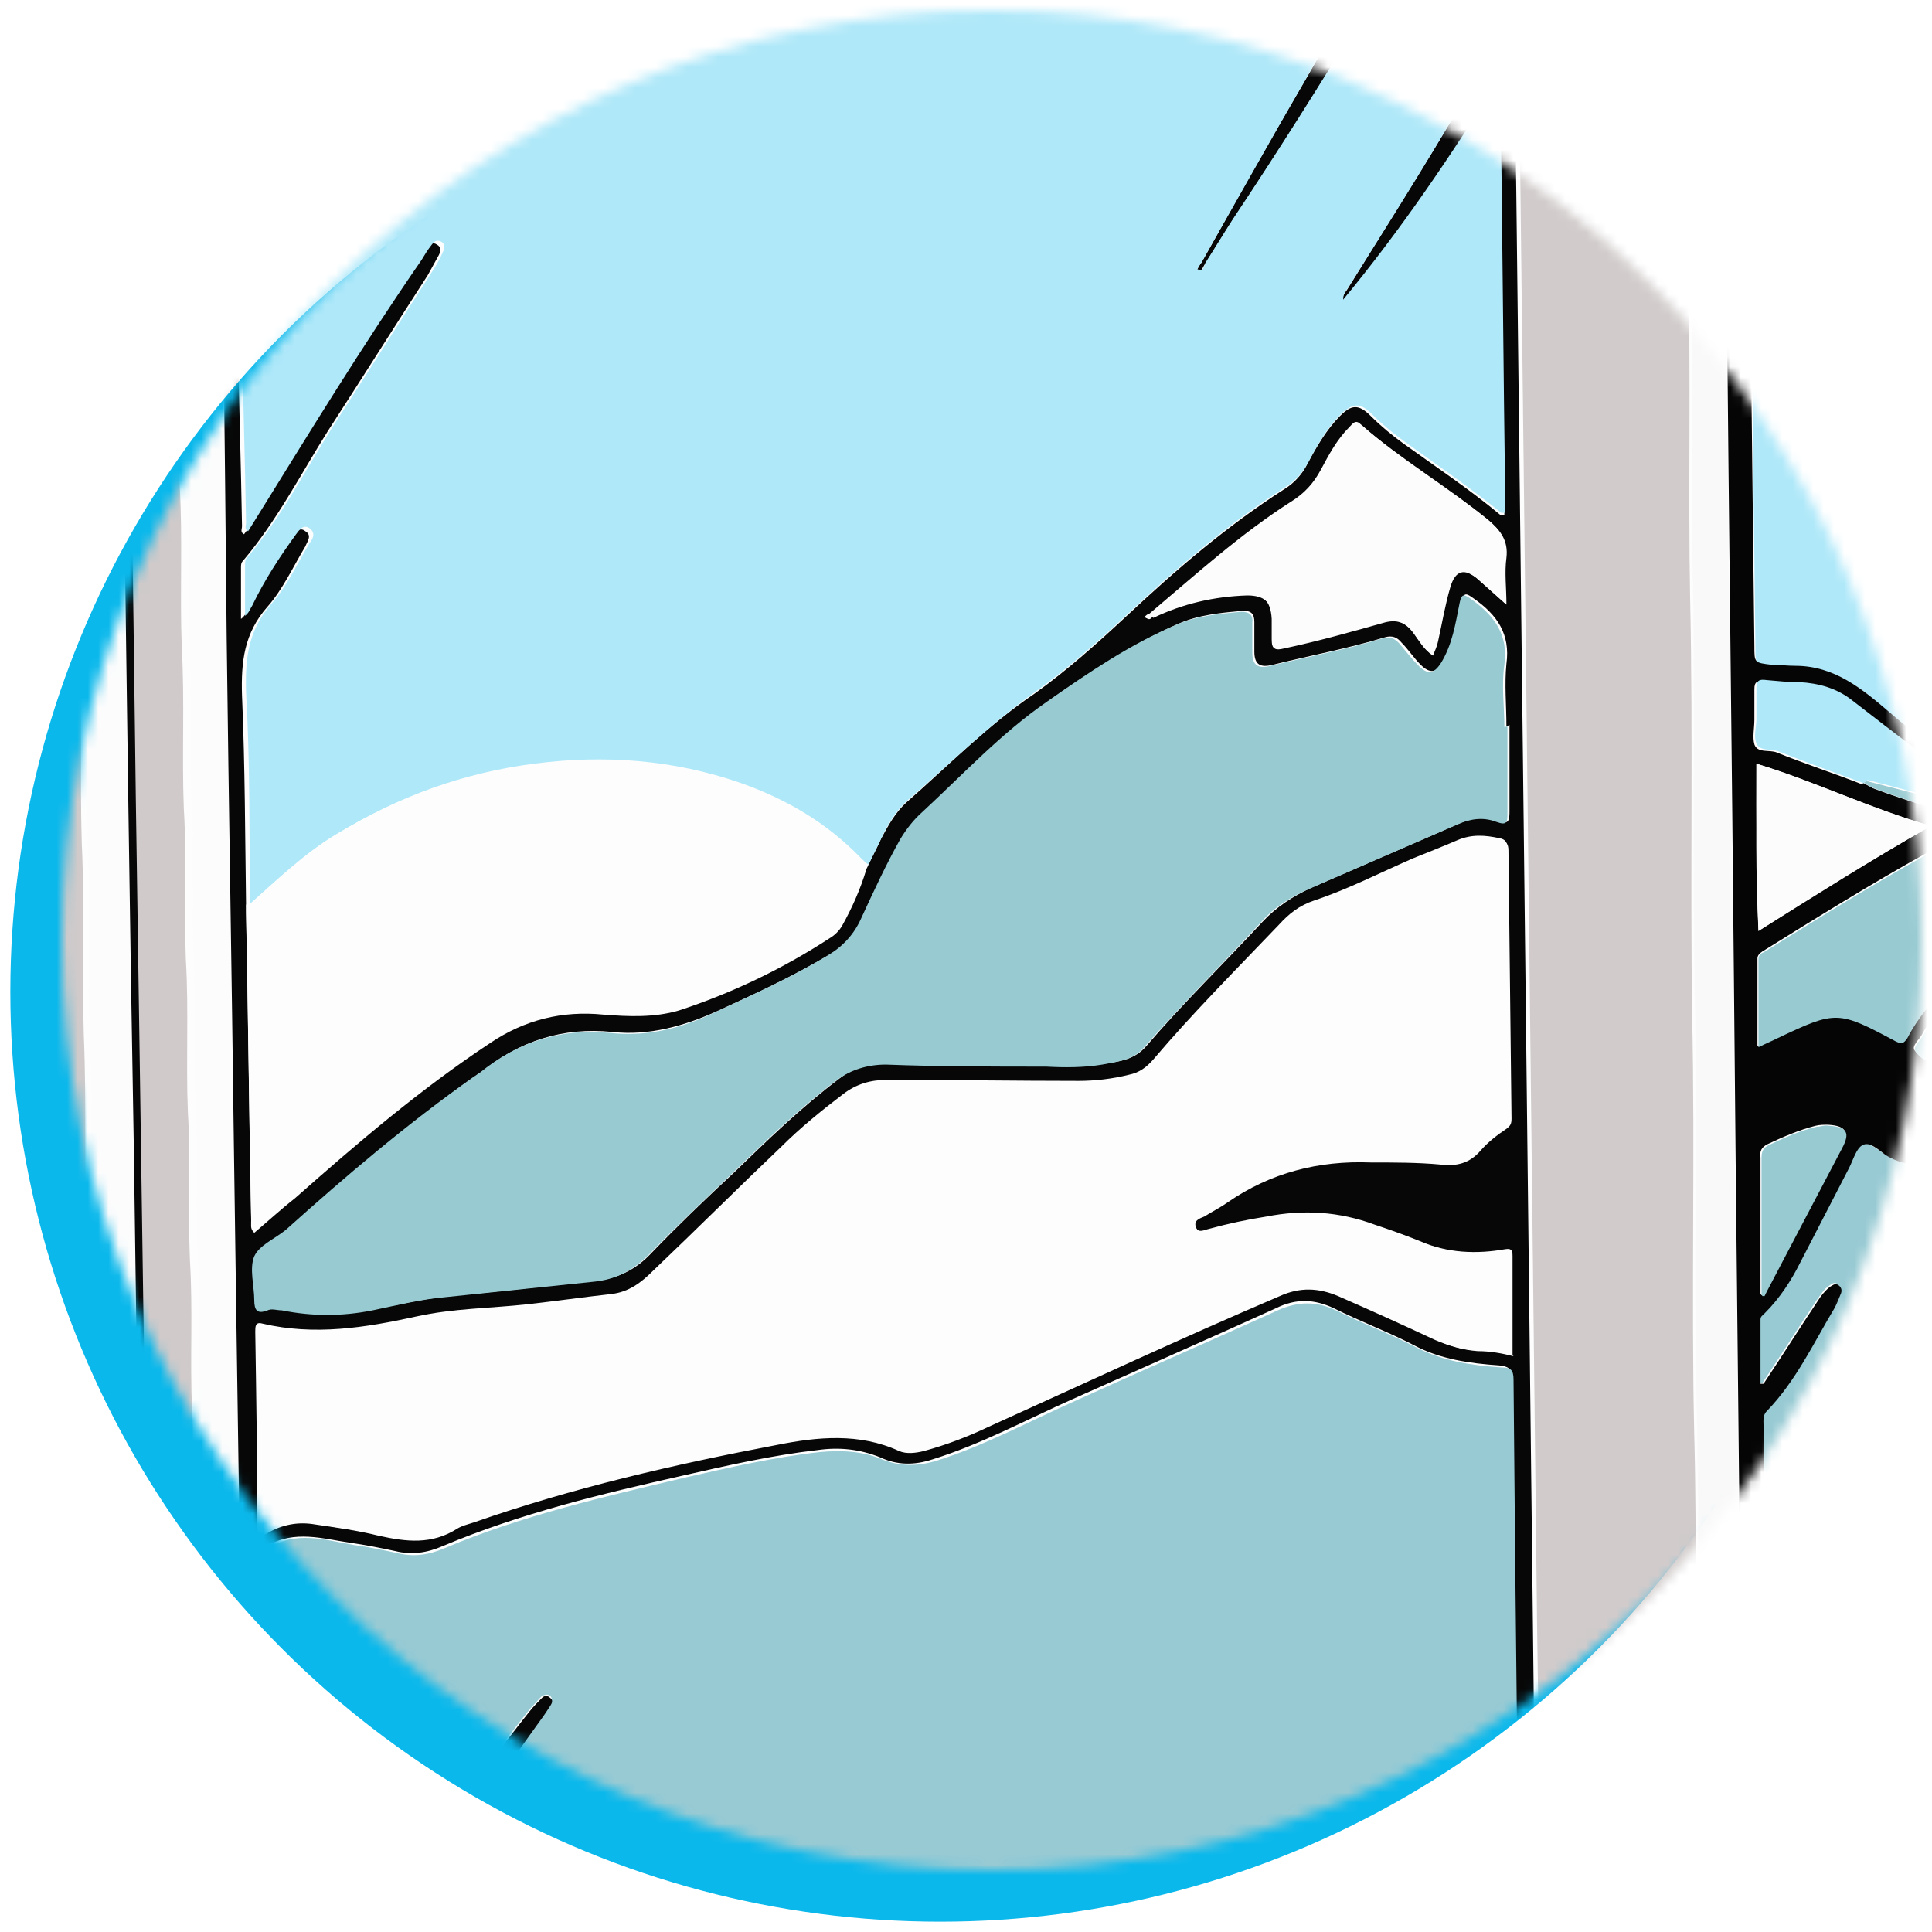 <svg width="187" height="187" viewBox="0 0 187 187" fill="none" xmlns="http://www.w3.org/2000/svg">
<mask id="mask0_2558_4550" style="mask-type:alpha" maskUnits="userSpaceOnUse" x="0" y="0" width="187" height="187">
<rect width="187" height="187" fill="#D9D9D9"/>
</mask>
<g mask="url(#mask0_2558_4550)">
<g filter="url(#filter0_d_2558_4550)">
<circle cx="96" cy="91" r="90" fill="#0BB8EB"/>
</g>
<mask id="mask1_2558_4550" style="mask-type:alpha" maskUnits="userSpaceOnUse" x="6" y="1" width="180" height="180">
<circle cx="96" cy="91" r="90" fill="white"/>
</mask>
<g mask="url(#mask1_2558_4550)">
<path d="M202.998 480.706L3.57 434.016V-129.817H200.825" fill="#FDFDFD"/>
<path d="M3.472 411.412C3.472 409.142 3.472 406.871 3.373 404.7C2.978 368.276 2.681 331.851 2.286 295.427C1.891 255.943 1.496 216.459 1.101 176.975C0.706 136.899 0.311 96.921 -0.084 56.845C-0.479 17.36 -0.874 -22.222 -1.27 -61.706C-1.467 -83.818 -1.665 -105.929 -1.961 -127.941C-1.961 -128.533 -1.961 -129.027 -1.961 -129.619H-0.776C-0.381 -128.829 -0.381 -128.04 -0.381 -127.25C-0.183 -107.212 0.015 -87.174 0.311 -67.135C0.706 -33.081 1.101 1.073 1.496 35.128C1.793 56.943 1.99 78.758 2.188 100.573C2.583 137.688 2.978 174.803 3.373 211.918C3.669 241.137 3.966 270.355 4.361 299.672C4.657 327.706 4.953 355.739 5.25 383.872C5.25 388.61 5.25 393.447 5.546 398.185C5.744 401.936 5.842 405.785 5.546 409.536C5.546 410.03 5.842 410.03 6.139 410.129C7.917 410.524 9.695 410.918 11.473 411.313C13.053 411.708 14.633 412.103 16.312 412.498C16.312 411.906 16.312 411.511 16.312 411.116C16.214 402.331 16.016 393.644 15.917 384.859C15.621 360.971 15.325 337.083 14.93 313.294C14.534 290.294 14.238 267.196 13.942 244.197C13.646 219.815 13.349 195.335 12.954 170.954C12.559 151.212 12.361 131.47 12.065 111.826C11.769 89.518 11.473 67.209 11.077 44.999C10.781 23.382 10.485 1.764 10.188 -19.853C9.695 -53.415 9.299 -86.976 8.806 -120.538C8.806 -122.808 8.509 -125.177 9.299 -127.448C9.695 -127.645 9.892 -127.546 9.991 -127.151C10.287 -126.164 10.682 -125.276 10.682 -124.19C10.979 -105.929 11.275 -87.766 11.571 -69.505C11.966 -43.248 12.361 -16.991 12.757 9.168C13.053 32.068 13.349 54.969 13.744 77.969C14.238 109.753 14.633 141.439 15.226 173.224C15.522 190.893 15.72 208.562 16.016 226.231C16.016 226.429 15.819 226.824 16.214 226.922C17.004 226.231 17.992 225.738 18.683 224.849C20.165 224.159 21.35 222.875 22.733 221.987C23.326 221.592 23.424 221.197 23.424 220.506C23.128 204.91 22.93 189.314 22.634 173.619C22.338 152.594 21.943 131.568 21.646 110.543C21.449 94.355 21.152 78.166 20.955 61.879C20.659 41.643 20.461 21.408 20.066 1.172C19.868 -7.515 19.868 -16.102 19.77 -24.789C19.276 -58.548 18.881 -92.208 18.387 -125.967C18.387 -126.559 18.387 -127.151 18.387 -127.744C18.881 -128.04 18.584 -128.731 19.276 -129.027C19.572 -128.237 19.967 -127.546 19.967 -126.559C19.967 -123.993 19.967 -121.426 20.165 -118.86C20.362 -108.89 20.56 -98.92 20.757 -88.951C20.757 -87.075 20.757 -85.2 20.955 -83.225C20.955 -81.35 20.955 -79.376 20.955 -77.5C20.955 -77.303 20.659 -77.007 21.152 -77.007C21.547 -77.105 21.943 -77.303 22.338 -77.401C25.499 -78.586 28.758 -79.474 32.117 -79.869C35.969 -80.264 39.92 -80.264 43.772 -79.178C43.574 -79.672 43.476 -80.067 43.278 -80.461C39.327 -90.431 35.574 -100.5 32.314 -110.765C30.339 -116.984 28.363 -123.104 26.684 -129.422C27.276 -129.422 27.77 -129.422 28.363 -129.422C28.363 -129.224 28.561 -129.027 28.561 -128.731C33.401 -111.95 39.13 -95.465 45.55 -79.178C45.748 -78.783 45.846 -78.388 46.34 -78.29C48.414 -77.599 50.291 -76.513 52.267 -75.625C55.724 -74.045 59.28 -73.058 63.231 -73.256C66.293 -73.453 69.157 -74.44 71.923 -75.427C73.01 -75.822 73.108 -76.217 72.614 -77.204C65.404 -94.676 57.897 -111.95 50.39 -129.323H52.267C52.958 -127.25 54.045 -125.276 54.934 -123.302C61.552 -108.396 67.972 -93.392 74.195 -78.388C74.886 -76.809 74.886 -76.809 76.467 -77.401C83.085 -79.869 89.9 -80.56 96.913 -79.178C100.173 -78.487 103.037 -77.007 105.902 -75.526C107.087 -74.835 108.371 -74.243 109.951 -73.947C109.754 -74.44 109.655 -74.835 109.458 -75.131C103.729 -89.345 98.098 -103.658 93.357 -118.267C92.172 -121.92 90.789 -125.572 89.9 -129.323H91.777C91.678 -128.829 91.876 -128.435 92.073 -128.04C95.925 -116.787 99.876 -105.534 104.222 -94.478C106.791 -87.865 109.458 -81.251 111.927 -74.539C112.322 -73.552 112.618 -73.354 113.606 -73.552C116.372 -73.947 118.94 -74.835 121.508 -75.625C124.768 -76.612 128.027 -77.303 131.484 -76.71C133.262 -76.414 135.04 -75.822 136.917 -75.329C136.818 -75.625 136.72 -75.822 136.621 -76.019C133.954 -82.041 131.583 -88.062 129.114 -94.083C124.471 -105.435 120.224 -116.984 114.1 -127.645C113.804 -128.138 113.804 -128.731 113.804 -129.224H114.495C115.088 -128.731 115.582 -128.138 115.977 -127.448C118.347 -123.499 120.422 -119.353 122.298 -115.207C127.929 -102.573 132.769 -89.641 137.905 -76.809C138.498 -75.329 139.09 -74.243 140.868 -74.44C141.362 -74.44 141.856 -74.243 142.35 -74.045C143.733 -73.65 143.733 -73.65 143.634 -75.032C143.436 -91.221 143.337 -107.409 143.239 -123.499C143.239 -124.19 143.239 -124.881 143.337 -125.572C143.535 -126.164 143.535 -126.757 144.128 -127.448C144.622 -126.263 144.918 -125.177 144.918 -123.993C145.115 -106.62 145.412 -89.247 145.609 -71.775C145.708 -63.286 145.906 -54.698 146.004 -46.209C146.498 -4.06 146.992 38.188 147.486 80.338C147.782 106.101 148.079 131.766 148.375 157.529C148.671 184.082 148.968 210.734 149.363 237.287C149.659 263.741 150.054 290.196 150.351 316.749C150.647 338.268 150.844 359.787 151.141 381.404C151.437 401.344 151.733 421.283 152.03 441.321C152.03 441.913 152.128 442.604 151.832 443.197C151.536 443.789 151.733 443.888 152.326 443.986C153.906 444.282 155.487 444.776 157.067 445.072C160.426 445.763 163.685 446.75 167.044 447.244C167.142 447.244 167.34 447.244 167.439 447.343C167.537 447.343 167.636 447.441 167.735 447.441C176.526 449.514 185.416 451.587 194.207 453.561C196.281 454.055 198.256 454.746 200.331 454.746V457.115C199.343 457.115 198.454 456.819 197.466 456.523C182.057 452.969 166.747 449.415 151.338 445.961C128.027 440.63 104.716 435.3 81.405 429.969C62.934 425.725 44.562 421.579 26.091 417.335C18.387 415.558 10.682 413.781 2.978 412.004L3.472 411.412ZM111.532 59.707C114.396 58.325 117.458 57.634 120.619 57.536C122.298 57.536 122.99 58.128 123.089 59.905C123.089 60.596 123.089 61.287 123.089 61.879C123.089 62.866 123.385 62.866 124.175 62.669C127.435 62.076 130.595 61.089 133.756 60.201C135.04 59.806 136.028 60.201 136.818 61.287C137.312 61.977 137.806 62.767 138.596 63.359C138.794 62.866 138.893 62.372 139.09 61.977C139.485 60.3 139.781 58.523 140.275 56.746C140.67 55.068 141.56 54.87 142.942 55.956C143.831 56.746 144.72 57.536 145.708 58.424C145.708 56.845 145.609 55.364 145.708 53.883C145.906 52.205 145.115 51.218 143.93 50.231C139.979 47.072 135.534 44.506 131.682 41.051C131.188 40.557 130.892 41.051 130.595 41.347C129.41 42.532 128.62 44.012 127.83 45.493C127.138 46.776 126.249 47.763 124.965 48.553C120.026 51.712 115.68 55.66 111.236 59.411C111.038 59.411 110.939 59.608 110.742 59.707C111.038 59.905 111.235 59.905 111.433 59.707H111.532ZM147.684 240.841C147.782 238.866 147.782 238.866 145.906 238.57C144.029 238.274 142.053 238.077 140.177 237.781C131.978 236.695 123.681 235.708 115.483 234.622C106.593 233.437 97.703 232.352 88.912 231.167C88.418 231.167 88.023 231.167 87.628 231.562C87.233 231.957 86.641 232.549 86.739 231.266C86.739 230.673 86.344 230.871 86.048 230.871C83.48 230.476 80.912 230.18 78.343 229.884C71.824 229.094 65.305 228.206 58.786 227.416C52.958 226.626 47.032 225.935 41.204 225.146C36.265 224.455 31.326 223.764 26.486 223.171C25.696 223.073 24.708 222.875 24.017 223.468C22.733 224.455 21.547 225.442 20.362 226.429C18.979 227.317 17.893 228.502 16.312 229.291C17.794 229.39 19.078 229.489 20.264 229.686C26.091 230.377 32.018 231.167 37.846 231.957C44.068 232.746 50.291 233.635 56.514 234.424C63.428 235.313 70.244 236.3 77.158 237.188C84.072 238.077 90.888 239.064 97.802 239.952C104.618 240.841 111.433 241.729 118.347 242.617C124.669 243.407 130.892 244.295 137.213 245.085C140.374 245.48 143.634 245.875 146.795 246.368C147.684 246.467 148.079 246.368 147.98 245.283C147.881 243.802 147.98 242.321 147.98 240.939L147.684 240.841ZM130.694 434.017C130.694 434.411 130.694 434.905 130.694 435.3C130.694 436.09 130.991 436.978 130.299 437.57C129.904 437.965 130.102 438.162 130.497 438.261C131.484 438.459 132.571 438.755 133.559 438.952C134.053 439.051 134.25 438.952 134.25 438.36C134.25 437.175 134.25 435.892 134.25 434.708C134.25 434.115 134.25 433.622 134.25 433.03C134.349 412.794 134.546 392.46 134.546 372.224C134.744 339.255 134.645 306.285 135.04 273.316C135.04 272.033 135.04 270.75 135.04 269.17C133.361 271.836 131.089 273.81 131.781 277.166C131.978 277.956 131.781 278.745 131.781 279.535C131.386 322.573 130.991 365.709 130.694 408.747C130.694 417.137 130.694 425.528 130.694 433.918V434.017ZM28.067 414.867C28.956 415.262 29.944 415.36 30.931 415.656C33.302 416.15 33.302 416.15 33.302 413.781C33.302 389.794 33.302 365.907 33.302 341.92C33.302 313.787 33.401 285.556 33.499 257.424C33.499 256.141 32.907 254.956 33.796 253.574C34.29 252.785 34.685 252.488 35.574 252.587C38.537 253.081 41.599 253.476 44.562 253.87C50.884 254.759 57.205 255.548 63.527 256.338C70.441 257.226 77.356 258.115 84.27 259.003C90.591 259.793 96.913 260.681 103.235 261.471C110.149 262.359 117.063 263.248 123.977 264.235C127.83 264.728 131.682 265.321 135.534 265.913C136.028 265.913 136.522 266.012 136.621 266.604C136.72 267.098 136.226 267.295 135.732 267.492C136.818 267.887 136.917 268.677 136.917 269.467C136.917 277.462 136.917 285.458 136.917 293.453C136.72 336.688 136.423 379.923 136.226 423.158C136.226 428.39 135.929 433.523 136.226 438.755C136.226 439.347 136.423 439.544 137.016 439.643C138.102 439.841 139.288 440.137 140.374 440.433C143.14 441.124 146.004 441.716 148.77 442.407C149.066 442.407 149.659 442.901 149.659 442.012C149.659 440.729 149.659 439.446 149.659 438.261C149.659 437.471 149.659 436.583 149.659 435.793C149.264 424.738 149.462 413.584 149.264 402.528C148.968 381.898 148.968 361.267 148.573 340.637C148.375 332.937 148.375 325.337 148.375 317.637C148.177 294.934 147.881 272.23 147.684 249.428C147.684 248.54 147.486 248.145 146.498 248.046C142.745 247.652 138.991 247.059 135.238 246.566C127.731 245.579 120.125 244.592 112.618 243.604C105.704 242.716 98.79 241.828 91.876 240.939C85.455 240.15 79.134 239.261 72.713 238.472C66.392 237.682 60.169 236.793 53.847 236.004C47.525 235.214 41.204 234.326 34.882 233.536C28.956 232.746 23.029 232.154 17.103 230.97C16.312 230.772 16.115 230.97 16.115 231.858C16.312 238.866 16.411 245.875 16.51 252.883C16.708 268.381 17.004 283.977 17.201 299.474C17.498 321.882 17.893 344.289 18.189 366.696C18.387 380.022 18.584 393.447 18.683 406.773C18.683 408.549 18.782 410.326 18.881 412.103C18.881 412.498 18.881 412.893 19.375 412.991C22.239 413.584 25.005 414.373 27.869 414.867H28.067ZM61.947 225.442C61.947 225.935 62.441 225.837 62.836 225.935C68.861 226.725 74.886 227.515 80.813 228.206C81.109 228.206 81.603 228.403 81.603 227.811C83.282 224.455 85.554 221.493 87.727 218.433C92.666 211.425 97.209 204.022 102.543 197.211C102.84 196.816 103.235 196.322 103.63 196.026C103.827 195.927 104.025 195.829 104.222 196.026C104.42 196.125 104.42 196.322 104.321 196.52C104.222 197.112 103.827 197.507 103.531 198C96.814 207.97 89.999 217.94 83.282 227.91C83.085 228.107 82.393 228.403 83.282 228.601C84.467 228.798 85.751 228.897 86.937 229.094C87.332 229.094 87.727 229.193 87.826 228.699C89.011 227.021 90.196 225.244 91.382 223.566C91.678 223.171 92.073 222.777 92.369 222.382C92.567 222.184 92.863 222.184 93.16 222.283C93.456 222.48 93.456 222.777 93.357 222.974C93.16 223.369 92.962 223.862 92.764 224.257C91.876 225.738 90.888 227.317 89.999 228.798C89.11 229.785 90.196 229.489 90.493 229.489C93.95 229.982 97.407 230.377 100.765 230.772C107.284 231.562 113.902 232.45 120.422 233.24C126.941 234.03 133.559 234.918 140.078 235.708C142.251 236.004 144.424 236.201 146.696 236.497C147.19 236.497 147.684 236.596 147.486 235.806C147.486 235.313 147.486 234.819 147.486 234.227C147.387 224.553 147.288 214.88 147.091 205.206C146.795 181.22 146.597 157.332 146.301 133.345C146.301 132.457 146.004 132.259 145.115 132.161C142.251 131.963 139.386 131.568 136.818 130.186C134.349 128.903 131.682 127.916 129.114 126.633C127.237 125.744 125.459 125.646 123.484 126.633C116.964 129.594 110.445 132.457 103.827 135.418C99.382 137.392 95.036 139.761 90.295 141.242C88.517 141.834 86.838 141.834 85.159 141.044C83.183 140.255 81.208 140.057 79.134 140.354C74.787 140.847 70.441 141.834 66.095 142.821C58.193 144.598 50.39 146.474 42.883 149.632C41.303 150.323 39.821 150.521 38.241 150.126C36.858 149.83 35.376 149.534 33.993 149.336C31.227 148.941 28.561 148.053 25.795 149.632C25.005 150.126 24.906 150.521 24.906 151.212C25.005 158.516 25.104 165.821 25.202 173.125C25.4 185.069 25.597 196.915 25.696 208.858C25.696 210.142 25.696 211.524 25.696 212.807C25.795 212.807 25.894 212.807 26.091 212.807C26.783 211.82 27.375 210.734 28.067 209.747C31.721 203.923 35.771 198.395 40.216 193.164C40.512 192.769 40.907 192.078 41.5 192.473C42.093 192.966 41.5 193.46 41.303 193.854C40.512 194.94 39.821 196.125 38.932 197.112C34.388 202.936 30.734 209.451 26.19 215.373C25.795 215.867 25.894 216.36 25.992 216.854C26.091 217.348 26.684 217.051 26.98 217.15C31.227 217.446 35.574 217.348 39.821 217.841C45.451 218.433 50.983 219.322 56.415 221.099C58.687 221.888 60.564 222.974 61.749 225.146L61.947 225.442ZM83.974 83.891C84.369 83.003 84.862 82.114 85.258 81.226C85.949 79.943 86.641 78.66 87.727 77.672C91.777 74.119 95.629 70.171 100.173 67.111C103.333 64.84 106.198 62.274 109.062 59.608C113.804 55.166 118.742 50.922 124.274 47.368C125.262 46.776 126.052 45.888 126.546 44.901C127.435 43.223 128.422 41.544 129.706 40.261C130.793 39.175 131.484 39.077 132.67 40.261C133.657 41.248 134.744 42.137 135.83 42.926C138.991 45.197 142.251 47.368 145.214 49.836C145.214 49.836 145.412 49.836 145.609 49.836C145.412 35.721 145.313 21.704 145.115 7.588C140.572 15.09 135.633 22.296 129.904 29.206C129.904 28.613 130.2 28.317 130.398 28.021C134.843 20.815 139.485 13.61 143.634 6.206C143.831 5.811 144.029 5.417 144.424 5.417C145.313 5.417 145.115 4.824 145.115 4.331C145.115 -3.369 144.918 -10.969 144.819 -18.669C144.819 -18.965 144.819 -19.36 144.819 -19.656C144.325 -19.36 144.128 -18.965 143.831 -18.57C135.929 -5.047 127.929 8.378 119.236 21.408C118.347 22.79 117.458 24.27 116.569 25.652C116.372 25.948 116.273 26.442 115.779 26.244C115.977 25.948 116.076 25.652 116.273 25.455C119.533 19.631 122.792 13.807 126.151 8.082C131.781 -1.691 137.312 -11.364 142.942 -21.137C143.239 -21.63 143.436 -22.321 144.029 -22.42C144.72 -22.617 144.72 -23.012 144.72 -23.604C144.523 -36.634 144.424 -49.763 144.325 -62.792C144.325 -65.852 144.226 -68.912 144.226 -72.071C144.226 -72.861 143.93 -72.959 143.239 -72.959C142.35 -72.861 141.559 -72.565 140.67 -72.663C138.991 -72.861 137.411 -73.256 135.83 -73.749C132.472 -74.835 129.015 -75.526 125.558 -74.539C123.286 -73.947 121.113 -73.354 118.94 -72.565C114.001 -70.788 109.359 -71.183 104.914 -73.848C104.321 -74.144 103.729 -74.44 103.136 -74.736C97.209 -77.994 90.888 -78.191 84.467 -77.204C80.22 -76.612 76.368 -74.835 72.516 -73.157C67.577 -71.084 62.539 -70.393 57.304 -71.676C54.44 -72.367 51.872 -73.65 49.205 -74.835C46.241 -76.217 43.278 -77.401 39.92 -77.796C33.697 -78.388 27.77 -77.401 22.041 -75.032C21.35 -74.736 21.152 -74.44 21.152 -73.749C21.251 -68.814 21.35 -63.878 21.35 -58.943C21.35 -54.994 21.548 -51.145 21.548 -47.196C21.548 -46.801 21.548 -46.406 21.548 -46.011C21.745 -32.291 22.041 -18.669 22.239 -4.948C22.239 -3.961 22.239 -3.073 22.437 -2.085C22.437 -1.789 22.437 -1.493 22.437 -1.296C22.634 10.056 22.832 21.506 23.029 32.858C23.128 38.879 23.326 44.901 23.424 50.922C23.424 51.218 23.227 51.514 23.622 51.712C23.819 51.416 24.017 51.218 24.116 50.922C29.45 42.334 34.685 33.746 40.414 25.455C40.71 24.961 41.105 24.468 41.401 23.974C41.599 23.678 41.895 23.382 42.29 23.678C42.685 23.875 42.685 24.27 42.488 24.665C42.093 25.356 41.797 25.948 41.401 26.639C38.142 31.674 34.981 36.708 31.721 41.742C29.055 45.986 26.783 50.428 23.523 54.278C23.326 54.476 23.326 54.673 23.326 54.969C23.326 56.647 23.326 58.227 23.326 59.905C23.721 59.608 23.819 59.312 24.017 58.917C25.202 56.45 26.684 54.179 28.264 52.008C28.561 51.613 28.956 50.922 29.548 51.416C30.24 51.81 29.746 52.403 29.548 52.896C28.363 54.87 27.375 57.042 25.894 58.72C23.622 61.287 23.326 64.05 23.424 67.308C23.721 74.119 23.721 81.029 23.819 87.84C23.819 88.037 23.819 88.234 23.819 88.432C24.017 98.402 24.116 108.371 24.313 118.341C24.313 118.637 24.215 118.933 24.61 119.328C25.894 118.242 27.178 117.058 28.561 115.972C34.586 110.642 40.71 105.41 47.427 100.968C50.785 98.698 54.44 97.809 58.391 98.204C60.86 98.402 63.329 98.5 65.7 97.809C70.836 96.131 75.775 93.762 80.319 90.801C80.813 90.505 81.208 90.11 81.504 89.616C82.492 87.84 83.282 86.063 83.875 84.089L83.974 83.891ZM40.611 413.88C40.611 414.867 40.611 415.854 40.611 416.841C40.611 417.532 40.809 417.828 41.5 418.026C49.402 419.802 57.304 421.579 65.206 423.356C83.776 427.6 102.346 431.845 120.915 435.991C123.582 436.583 126.151 437.175 128.916 437.768C128.324 436.188 128.916 434.708 128.521 433.227C128.521 431.45 128.719 429.673 128.719 427.897C128.916 403.022 129.213 378.147 129.41 353.37C129.608 327.804 129.805 302.337 130.003 276.771C130.003 274.797 130.003 274.698 128.027 274.501C122.99 273.81 117.853 273.119 112.816 272.428C105.605 271.441 98.395 270.454 91.184 269.467C84.665 268.578 78.146 267.69 71.627 266.801C64.317 265.814 57.107 264.827 49.797 263.84C46.538 263.347 43.278 262.952 39.92 262.458C39.426 262.458 39.13 262.261 39.228 263.05C39.327 266.407 39.426 269.664 39.426 273.02C39.821 317.835 40.117 362.649 40.512 407.464C40.512 409.536 40.611 411.708 40.71 413.781L40.611 413.88ZM146.4 131.173C146.4 127.916 146.4 124.757 146.4 121.599C146.4 121.204 146.4 120.809 145.807 121.006C142.942 121.5 140.177 121.302 137.51 120.217C136.127 119.624 134.645 119.131 133.164 118.637C129.706 117.354 126.249 117.157 122.693 117.848C120.817 118.144 119.039 118.539 117.162 119.032C116.668 119.131 116.076 119.526 115.779 118.835C115.483 118.144 116.075 117.946 116.569 117.749C117.36 117.255 118.15 116.86 118.841 116.367C122.99 113.504 127.632 112.32 132.67 112.517C134.942 112.517 137.213 112.517 139.386 112.715C140.967 112.912 142.251 112.616 143.337 111.333C144.029 110.543 144.918 109.852 145.807 109.26C146.202 108.964 146.301 108.766 146.301 108.273C146.202 99.586 146.103 90.998 146.004 82.312C146.004 81.72 145.807 81.424 145.214 81.226C143.831 80.93 142.547 80.831 141.164 81.424C139.683 82.114 138.201 82.608 136.818 83.2C133.657 84.582 130.595 86.063 127.336 87.247C125.854 87.741 124.866 88.531 123.879 89.616C119.829 93.861 115.582 98.106 111.729 102.646C111.137 103.436 110.347 103.831 109.359 104.127C107.778 104.522 106.198 104.719 104.519 104.719C98.296 104.719 92.073 104.719 85.949 104.62C84.369 104.62 82.986 105.015 81.702 106.002C79.627 107.68 77.652 109.358 75.676 111.135C71.528 115.084 67.379 119.032 63.33 123.079C62.144 124.165 60.959 125.152 59.28 125.35C56.613 125.646 53.847 125.942 51.18 126.337C47.624 126.83 43.871 126.731 40.414 127.521C35.475 128.607 30.536 129.298 25.499 128.212C24.708 128.015 24.807 128.508 24.807 129.002C24.807 135.319 25.005 141.637 25.005 147.954C25.005 148.645 25.202 148.744 25.795 148.448C27.276 147.559 28.857 147.263 30.536 147.559C32.61 147.855 34.685 148.152 36.66 148.645C39.327 149.237 41.797 149.534 44.266 147.954C44.76 147.658 45.254 147.559 45.846 147.362C55.427 144.006 65.305 141.735 75.183 139.86C79.134 139.07 83.183 138.675 87.036 140.452C87.727 140.748 88.616 140.65 89.406 140.452C91.579 139.86 93.653 139.07 95.728 138.083C105.111 133.839 114.396 129.495 123.879 125.448C125.854 124.56 127.632 124.659 129.509 125.448C132.67 126.83 135.732 128.212 138.893 129.693C140.275 130.285 141.658 130.68 143.041 130.779C144.226 130.779 145.313 130.976 146.498 131.272L146.4 131.173ZM145.906 70.269H145.807C145.807 68.295 145.609 66.222 145.807 64.248C146.202 61.385 144.918 59.51 142.646 57.93C141.955 57.437 141.658 57.239 141.461 58.325C141.066 60.3 140.67 62.274 139.683 64.05C139.09 65.136 138.399 65.235 137.51 64.347C136.818 63.656 136.324 62.866 135.633 62.175C135.238 61.681 134.744 61.484 134.053 61.681C130.497 62.767 126.743 63.458 123.187 64.347C122.002 64.643 121.409 64.347 121.409 63.063C121.409 62.076 121.409 61.188 121.409 60.201C121.409 59.411 121.113 59.115 120.323 59.115C118.15 59.312 115.977 59.51 114.001 60.398C109.556 62.372 105.507 65.038 101.556 67.801C97.209 70.96 93.456 74.909 89.505 78.462C88.616 79.252 87.924 80.14 87.332 81.127C85.85 83.595 84.764 86.162 83.579 88.728C82.887 90.307 81.8 91.492 80.319 92.38C76.862 94.453 73.207 96.131 69.552 97.809C66.293 99.29 62.836 100.277 59.28 99.882C54.44 99.389 50.291 100.771 46.636 103.732C46.439 103.831 46.241 104.028 46.044 104.127C39.623 108.668 33.697 113.702 27.869 118.933C26.881 119.822 25.301 120.414 24.807 121.5C24.313 122.684 24.807 124.264 24.807 125.744C24.807 126.731 25.005 127.126 26.091 126.731C26.486 126.534 26.98 126.731 27.474 126.731C30.437 127.225 33.302 127.225 36.265 126.731C38.636 126.238 40.907 125.744 43.377 125.448C48.118 125.053 52.859 124.461 57.6 123.968C59.774 123.77 61.551 122.882 63.033 121.302C65.601 118.637 68.268 116.071 71.034 113.504C74.293 110.346 77.553 107.187 81.208 104.423C82.591 103.337 84.171 102.844 85.949 102.942C91.085 103.041 96.32 103.041 101.457 103.14C103.235 103.14 105.111 103.14 106.889 102.942C108.371 102.745 109.853 102.547 110.939 101.264C114.495 97.118 118.446 93.269 122.2 89.222C123.582 87.741 125.163 86.754 126.842 85.964C131.583 83.891 136.423 81.818 141.164 79.745C142.448 79.153 143.733 78.956 145.017 79.449C146.004 79.844 146.103 79.449 146.103 78.561C146.103 75.797 146.103 72.934 146.103 70.171L145.906 70.269ZM35.277 254.561C35.277 254.66 35.277 254.759 35.179 254.857C36.166 256.437 37.154 257.917 38.142 259.596C38.537 260.385 39.13 260.583 39.92 260.681C44.562 261.274 49.106 261.965 53.748 262.557C65.502 264.136 77.356 265.716 89.11 267.394C102.049 269.17 115.088 270.947 128.027 272.823C129.509 273.02 130.398 272.823 131.188 271.441C131.978 269.96 133.164 268.677 134.25 267.295C101.16 263.05 68.268 258.806 35.376 254.463L35.277 254.561ZM35.08 258.312C35.08 262.557 35.08 266.9 35.08 271.145C35.178 319.118 35.08 366.992 35.376 414.966C35.376 415.262 35.376 415.558 35.376 415.755C35.08 416.446 35.376 416.644 35.969 416.742C36.265 416.742 36.561 416.841 36.858 416.94C37.78 417.137 38.241 416.742 38.241 415.755C38.241 415.163 38.241 414.472 38.241 413.88C38.142 397.198 38.043 380.516 37.944 363.834C37.747 330.963 37.45 298.191 37.253 265.321C37.253 264.334 36.858 263.149 37.648 262.261C37.747 262.162 37.747 261.965 37.648 261.866C36.265 261.076 36.068 259.398 35.08 258.312ZM60.07 225.442C59.28 224.356 58.489 223.862 57.6 223.468C55.428 222.48 53.057 221.888 50.686 221.395C44.068 219.914 37.253 219.322 30.536 219.026C29.746 219.026 28.857 218.927 28.067 218.828C26.091 218.729 25.992 218.828 26.19 220.802C26.19 221.197 26.289 221.395 26.783 221.493C28.166 221.592 29.647 221.789 31.03 221.987C37.154 222.777 43.278 223.468 49.501 224.257C52.958 224.652 56.415 225.146 60.169 225.639L60.07 225.442Z" fill="#070707"/>
<path d="M167.439 446.552C164.08 446.058 160.722 445.071 157.462 444.38C155.882 444.084 154.302 443.591 152.721 443.295C152.129 443.196 151.931 443.097 152.227 442.505C152.524 441.913 152.425 441.32 152.425 440.629C152.129 420.69 151.832 400.75 151.536 380.712C151.24 359.193 150.943 337.675 150.746 316.057C150.449 289.603 150.054 263.148 149.758 236.595C149.462 210.042 149.165 183.39 148.77 156.837C148.474 131.074 148.178 105.409 147.881 79.646C147.387 37.496 146.894 -4.751 146.4 -46.901C146.301 -55.39 146.202 -63.978 146.005 -72.467C145.807 -89.84 145.511 -107.213 145.313 -124.684C145.313 -125.869 145.017 -126.955 144.523 -128.139C143.93 -127.547 144.029 -126.856 143.733 -126.264C143.338 -127.448 143.733 -128.633 143.535 -129.817H162.5C162.302 -129.126 162.204 -128.534 162.302 -127.843C162.401 -120.44 162.302 -113.135 162.5 -105.732C162.796 -93.986 162.5 -82.239 162.796 -70.493C163.093 -60.325 162.796 -50.059 162.994 -39.892C163.29 -29.33 162.994 -18.768 163.191 -8.206C163.488 3.145 163.191 14.398 163.389 25.75C163.685 36.411 163.389 47.072 163.587 57.831C163.883 71.354 163.587 84.779 163.784 98.302C164.08 111.727 163.685 125.151 163.982 138.675C164.278 149.434 163.982 160.193 164.179 170.953C164.476 181.12 164.179 191.188 164.377 201.356C164.673 215.57 164.574 229.784 164.574 244.097C164.574 280.423 164.871 316.748 164.574 353.073C164.476 364.425 164.476 375.678 164.673 387.03C164.969 400.652 164.475 414.274 164.969 427.994C165.068 432.535 164.969 436.977 164.969 441.518C164.969 443.492 164.969 445.269 167.044 446.355C167.044 446.355 167.044 446.453 167.044 446.552H167.439Z" fill="#D1CBCB"/>
<path d="M200.828 -75.526V72.243C200.729 72.243 200.532 72.243 200.433 72.44C198.556 73.921 196.581 75.401 194.704 76.882C194.21 77.277 193.914 77.376 193.42 76.981C190.062 74.316 186.308 71.947 183.048 69.084C180.382 66.814 177.715 64.445 173.862 64.543C173.072 64.543 172.381 64.543 171.591 64.445C169.911 64.346 169.911 64.346 169.911 62.668C169.615 39.273 169.418 15.879 169.121 -7.515C168.924 -21.433 168.825 -35.351 168.726 -49.27C168.726 -56.969 168.726 -64.668 168.43 -72.368C168.43 -73.059 168.43 -73.355 169.319 -73.256C170.01 -73.256 170.8 -73.355 171.591 -73.454C174.949 -74.046 178.011 -75.428 181.172 -76.514C185.024 -77.797 188.975 -78.488 193.123 -77.501C195.79 -76.909 198.359 -76.119 200.927 -75.428L200.828 -75.526Z" fill="#AFE8F9"/>
<path d="M11.569 411.115C9.791 410.72 8.013 410.325 6.235 409.93C5.938 409.93 5.642 409.93 5.642 409.338C5.938 405.587 5.642 401.738 5.642 397.987C5.444 393.248 5.444 388.412 5.346 383.674C5.049 355.64 4.753 327.606 4.457 299.474C4.16 270.255 3.864 241.037 3.469 211.72C3.074 174.605 2.679 137.49 2.284 100.375C2.086 78.56 1.79 56.745 1.592 34.93C1.197 0.875 0.802 -33.279 0.407 -67.334C0.209 -87.372 0.012 -107.41 -0.285 -127.448C-0.285 -128.238 -0.285 -129.126 -0.68 -129.817H6.235C6.136 -129.225 5.938 -128.633 5.938 -128.041C6.037 -117.577 5.741 -107.015 6.136 -96.552C6.432 -90.037 6.136 -83.424 6.333 -76.909C6.63 -70.493 6.333 -63.978 6.531 -57.562C6.827 -50.059 6.531 -42.459 6.728 -34.957C7.025 -27.751 6.728 -20.644 6.926 -13.438C7.222 -6.923 6.926 -0.408 7.124 6.107C7.42 12.227 7.124 18.445 7.321 24.566C7.617 30.982 7.321 37.497 7.519 43.913C7.815 49.934 7.519 56.054 7.716 62.075C8.013 68.59 7.716 75.105 7.914 81.62C8.21 87.839 7.914 93.959 8.111 100.178C8.408 107.383 8.111 114.589 8.408 121.795C8.704 127.816 8.408 133.838 8.605 139.859C8.902 145.782 8.605 151.704 8.803 157.627C9.099 164.142 8.803 170.657 9 177.172C9.297 185.661 9 194.15 9.198 202.639C9.297 212.214 9.494 221.887 9.099 231.462C9 234.226 9.099 236.99 9.198 239.754C9.494 245.874 9.198 252.093 9.395 258.213C9.692 263.938 9.395 269.663 9.593 275.388C9.889 280.817 9.593 286.345 9.79 291.774C10.087 300.263 9.791 308.752 10.087 317.241C10.383 324.447 10.087 331.653 10.284 338.859C10.482 345.867 10.482 352.975 10.581 359.983C10.581 362.253 10.679 364.425 10.778 366.695C10.778 372.421 10.976 378.047 11.272 383.772C11.47 386.832 11.272 389.892 11.272 393.051C11.272 399.072 11.371 405.094 10.976 411.115H11.569Z" fill="#D0CACA"/>
<path d="M200.826 105.608V200.271C199.147 200.271 197.468 200.271 195.789 199.876C192.332 199.284 188.973 198.198 185.615 197.408C181.368 196.421 180.182 197.013 178.701 201.159C178.701 201.357 178.602 201.554 178.503 201.751C176.824 208.069 175.737 214.485 175.639 221C175.639 224.257 176.626 225.639 179.787 226.626C181.17 227.021 182.652 227.317 184.133 227.712C184.034 228.206 183.837 228.699 183.738 229.193C182.948 232.253 181.763 235.214 181.269 238.472C181.269 239.163 180.676 239.064 180.281 238.965C177.812 238.57 175.243 238.472 172.774 238.373C171.885 238.373 171.589 238.077 171.589 237.188C171.49 218.335 171.292 199.481 171.095 180.627C170.996 166.413 170.799 152.199 170.601 137.985C170.601 137.491 170.502 136.997 170.897 136.504C173.762 133.543 175.441 129.89 177.515 126.435C177.812 126.041 178.009 125.547 178.108 125.054C178.207 124.757 178.108 124.461 177.812 124.264C177.515 124.066 177.318 124.264 177.021 124.461C176.528 124.757 176.231 125.35 175.836 125.843C174.058 128.508 172.379 131.174 170.601 133.839C170.502 133.839 170.403 133.839 170.305 133.839C170.305 131.766 170.305 129.693 170.305 127.62C170.305 127.324 170.502 127.225 170.7 127.028C172.181 125.646 173.268 123.869 174.157 122.092C175.737 119.032 177.318 115.972 178.898 112.912C179.293 112.122 179.59 111.037 180.182 110.741C180.874 110.444 181.763 111.333 182.454 111.728C184.43 113.011 186.405 113.011 188.479 111.826C192.134 109.852 195.888 107.878 199.641 105.904C199.937 105.706 200.234 105.41 200.728 105.509L200.826 105.608Z" fill="#98CAD3"/>
<path d="M200.824 105.607C200.33 105.409 200.132 105.804 199.737 106.002C195.984 107.976 192.23 109.851 188.575 111.924C186.501 113.01 184.526 113.01 182.55 111.825C181.859 111.332 180.97 110.443 180.278 110.838C179.686 111.134 179.389 112.22 178.994 113.01C177.414 116.07 175.833 119.13 174.253 122.19C173.364 123.967 172.278 125.645 170.796 127.125C170.598 127.323 170.401 127.422 170.401 127.718C170.401 129.791 170.401 131.864 170.401 133.937C170.5 133.937 170.598 133.937 170.697 133.937C172.475 131.271 174.154 128.606 175.932 125.941C176.229 125.447 176.624 124.954 177.118 124.559C177.315 124.46 177.611 124.164 177.908 124.362C178.204 124.559 178.303 124.855 178.204 125.151C178.006 125.645 177.809 126.138 177.611 126.533C175.537 129.988 173.858 133.64 170.994 136.602C170.598 136.997 170.697 137.589 170.697 138.082C170.796 152.297 170.993 166.511 171.191 180.725C171.389 199.579 171.586 218.433 171.685 237.286C171.685 238.175 171.882 238.471 172.87 238.471C175.438 238.471 177.908 238.668 180.377 239.063C180.772 239.063 181.266 239.26 181.365 238.569C181.859 235.411 182.945 232.449 183.834 229.291C183.933 228.797 184.131 228.304 184.229 227.81C182.748 227.415 181.266 227.218 179.883 226.724C176.722 225.737 175.735 224.355 175.735 221.098C175.735 214.583 176.821 208.167 178.599 201.849C178.599 201.652 178.698 201.454 178.797 201.257C180.18 197.111 181.464 196.519 185.711 197.506C189.069 198.296 192.428 199.381 195.885 199.974C197.564 200.27 199.243 200.467 200.922 200.369V201.75C199.243 201.652 197.663 201.553 195.984 201.356C192.23 200.862 188.674 199.678 184.921 198.789C181.859 198.098 181.365 198.296 180.278 201.257C180.18 201.553 180.081 201.849 179.982 202.145C179.291 204.317 178.896 206.686 178.402 208.956C177.611 213.102 177.118 217.347 177.118 221.591C177.118 223.171 177.809 224.158 179.192 224.75C180.18 225.244 181.266 225.441 182.353 225.638C188.477 226.922 194.7 226.625 200.824 226.625V228.304C198.453 228.304 196.082 228.304 193.712 228.304C192.724 228.304 192.428 228.304 192.23 229.488C191.736 232.153 190.946 234.818 190.353 237.484C190.156 238.175 189.761 238.866 189.958 239.359C190.255 240.05 191.242 239.655 191.835 239.655C194.798 239.951 197.762 240.346 200.725 240.346V242.715C197.564 242.715 194.502 242.222 191.341 242.024C185.711 241.629 180.081 241.136 174.451 240.544C171.191 240.248 171.191 240.149 171.784 243.406C171.586 245.183 171.784 247.059 171.784 248.835C171.784 249.23 171.981 249.329 172.376 249.329C176.327 249.23 180.18 249.724 184.032 250.02C189.563 250.513 195.193 251.007 200.725 251.402V253.771C197.366 253.475 194.107 253.277 190.749 252.981C187.884 252.784 185.02 252.389 182.155 252.191C178.698 251.895 175.241 251.5 171.882 250.908V254.955C171.882 256.93 171.882 258.805 171.882 260.779C172.08 276.672 172.277 292.663 172.376 308.555C172.574 323.362 172.673 338.168 172.87 352.876C173.068 368.176 173.166 383.377 173.364 398.678C173.562 414.076 173.66 429.475 173.858 444.973C173.858 445.269 173.858 445.565 173.759 445.861C173.562 446.453 173.167 446.848 172.574 446.749C171.882 446.749 171.487 446.355 171.389 445.664C171.389 444.973 171.389 444.282 171.389 443.689C171.29 433.226 171.092 422.763 170.994 412.3C170.697 389.892 170.5 367.386 170.302 344.979C170.104 321.98 169.808 298.881 169.611 275.882C169.413 261.273 169.314 246.664 169.216 232.055C169.018 209.252 168.722 186.45 168.524 163.648C168.327 140.846 168.03 118.143 167.833 95.341C167.635 73.131 167.339 51.02 167.141 28.81C166.944 14.3 166.845 -0.112 166.746 -14.623C166.45 -50.948 166.055 -87.273 165.758 -123.697C165.758 -125.77 165.956 -127.744 164.672 -129.521C164.672 -129.521 164.672 -129.719 164.672 -129.817C165.265 -129.817 165.956 -129.817 166.549 -129.817C166.944 -128.633 167.536 -127.547 168.228 -126.461C168.327 -126.165 168.425 -125.77 168.623 -125.474C171.191 -120.242 173.265 -114.813 175.34 -109.384C178.895 -100.106 182.155 -90.827 185.909 -81.647C186.304 -80.758 186.699 -80.364 187.686 -80.462C189.662 -80.66 191.736 -80.462 193.613 -79.969C195.984 -79.376 198.453 -78.685 200.824 -78.093V-75.527C198.255 -76.218 195.588 -77.007 193.02 -77.6C188.971 -78.587 185.02 -77.896 181.069 -76.612C177.908 -75.527 174.846 -74.145 171.487 -73.552C170.796 -73.454 170.006 -73.256 169.216 -73.355C168.425 -73.355 168.327 -73.158 168.327 -72.467C168.623 -64.767 168.524 -57.068 168.623 -49.368C168.82 -35.45 168.919 -21.532 169.018 -7.614C169.314 15.78 169.512 39.175 169.808 62.569C169.808 64.148 169.808 64.148 171.487 64.346C172.278 64.346 172.969 64.445 173.759 64.445C177.611 64.445 180.278 66.715 182.945 68.985C186.205 71.848 189.958 74.118 193.317 76.882C193.811 77.277 194.206 77.178 194.601 76.783C196.477 75.303 198.354 73.822 200.33 72.341C200.428 72.341 200.626 72.243 200.725 72.144V75.007C200.429 75.204 200.132 75.303 199.836 75.5C197.465 77.178 195.193 78.955 193.119 80.929C191.637 82.212 190.057 82.607 188.18 82.311C187.489 82.212 186.896 82.311 186.402 82.607C181.069 85.569 175.833 88.826 170.598 92.083C170.302 92.281 170.105 92.478 170.105 92.774C170.105 95.538 170.105 98.302 170.105 101.263C170.796 100.967 171.389 100.671 171.981 100.375C177.611 97.71 177.809 97.71 183.34 100.671C183.933 100.967 184.131 100.967 184.526 100.375C185.118 99.388 185.81 98.499 186.402 97.512C186.6 97.216 186.896 96.723 187.291 97.019C187.687 97.315 187.291 97.71 187.193 98.006C186.797 98.796 186.402 99.487 186.007 100.178C185.711 100.671 185.02 101.263 185.316 101.658C185.711 102.251 186.501 102.645 187.291 102.843C187.785 102.843 188.279 102.744 188.773 102.547C192.922 101.362 196.774 99.684 200.725 98.203V105.508L200.824 105.607ZM167.833 -121.723C167.833 -121.032 167.833 -120.341 167.833 -119.552C167.931 -110.766 168.03 -101.981 168.129 -93.196C168.129 -87.569 168.228 -82.042 168.327 -76.415C168.327 -75.823 168.623 -75.724 169.117 -75.724C170.302 -75.724 171.389 -76.02 172.475 -76.316C176.229 -77.303 179.784 -78.982 183.538 -79.87C184.526 -80.067 183.834 -80.561 183.735 -80.857C180.18 -89.544 177.019 -98.427 173.759 -107.213C172.08 -111.753 170.401 -116.294 168.327 -120.637C168.327 -120.933 168.129 -121.23 168.129 -121.624C167.635 -122.612 168.03 -123.796 167.734 -124.882C167.734 -123.796 167.438 -122.71 167.734 -121.624L167.833 -121.723ZM180.377 75.796C180.673 75.994 180.97 76.092 181.266 76.29C183.637 77.178 186.106 77.968 188.575 78.659C189.069 78.757 189.761 78.856 189.761 79.448C189.761 81.028 190.551 80.041 190.946 79.745C191.44 79.448 191.934 79.152 192.23 78.659C192.922 78.363 192.625 78.067 192.23 77.77C187.785 74.612 183.439 71.255 179.093 67.899C177.611 66.715 175.834 66.221 173.957 66.123C172.87 66.123 171.784 66.024 170.796 65.925C170.104 65.925 169.808 65.925 169.808 66.715C169.808 67.702 169.808 68.689 169.808 69.676C169.808 70.466 169.611 71.354 169.808 72.045C170.104 72.934 171.29 72.539 171.981 72.835C174.648 73.921 177.414 74.809 180.18 75.895L180.377 75.796ZM186.896 79.942C180.97 78.264 175.636 75.599 170.006 73.921C170.006 79.251 170.006 84.581 170.203 90.109C175.735 86.556 181.167 83.199 186.896 79.942ZM170.5 125.349C170.5 125.349 170.598 125.349 170.697 125.349C170.796 125.151 170.895 124.954 170.994 124.756C173.364 120.216 175.833 115.576 178.204 111.036C178.994 109.555 178.698 108.963 176.92 108.864C176.525 108.864 176.13 108.864 175.735 108.963C174.154 109.358 172.574 110.049 171.092 110.74C170.5 111.036 170.302 111.431 170.401 112.023C170.401 114.589 170.401 117.057 170.401 119.624C170.401 121.499 170.401 123.375 170.401 125.25L170.5 125.349ZM191.045 228.304C189.366 228.205 187.686 228.007 186.106 227.909C185.711 227.909 185.711 228.007 185.612 228.304C184.723 231.66 183.736 235.016 182.847 238.372C182.748 238.866 182.847 239.063 183.34 239.162C184.822 239.162 186.205 239.359 187.686 239.458C188.18 239.458 188.378 239.359 188.477 238.866C189.069 235.312 190.057 231.857 191.045 228.402V228.304ZM167.536 -125.77C167.536 -125.77 167.536 -125.77 167.635 -125.77H167.536Z" fill="#050505"/>
<path d="M164.577 -129.817C164.577 -129.817 164.577 -129.62 164.577 -129.521C165.861 -127.744 165.565 -125.77 165.664 -123.697C165.96 -87.372 166.256 -51.047 166.651 -14.623C166.75 -0.112 166.948 14.3 167.046 28.81C167.244 51.02 167.54 73.131 167.738 95.341C167.935 118.143 168.232 140.846 168.429 163.648C168.627 186.45 168.923 209.252 169.121 232.054C169.318 246.664 169.417 261.273 169.516 275.882C169.713 298.881 170.01 321.98 170.207 344.979C170.405 367.386 170.701 389.892 170.899 412.299C170.997 422.763 171.195 433.226 171.294 443.689C171.195 443.689 170.997 443.788 170.899 443.887C170.503 445.367 169.516 446.157 167.935 446.355C167.935 446.355 167.837 446.552 167.738 446.651C167.639 446.651 167.441 446.651 167.343 446.552V446.355C165.268 445.367 165.17 443.492 165.268 441.518C165.268 436.977 165.367 432.535 165.268 427.994C164.873 414.372 165.268 400.75 164.972 387.03C164.676 375.678 164.775 364.425 164.873 353.073C165.268 316.748 165.071 280.423 164.873 244.097C164.873 229.883 164.972 215.669 164.676 201.356C164.478 191.188 164.676 181.12 164.478 170.953C164.182 160.193 164.478 149.434 164.281 138.675C163.886 125.25 164.281 111.825 164.083 98.302C163.787 84.779 164.083 71.354 163.886 57.831C163.589 47.17 163.886 36.411 163.688 25.75C163.392 14.398 163.688 3.145 163.49 -8.206C163.194 -18.768 163.49 -29.33 163.293 -39.892C162.997 -50.059 163.293 -60.325 163.095 -70.493C162.799 -82.239 163.095 -93.986 162.799 -105.732C162.602 -113.135 162.799 -120.44 162.602 -127.843C162.602 -128.534 162.602 -129.126 162.799 -129.817C163.392 -129.817 164.083 -129.817 164.676 -129.817L164.577 -129.817Z" fill="#F9F9F9"/>
<path d="M11.573 411.115C11.968 405.094 11.869 399.072 11.869 393.051C11.869 389.991 11.968 386.931 11.869 383.772C11.573 378.047 11.375 372.421 11.375 366.695C11.375 364.425 11.276 362.253 11.178 359.983C11.178 352.975 11.079 345.867 10.881 338.859C10.684 331.653 10.881 324.447 10.684 317.241C10.387 308.752 10.684 300.263 10.387 291.774C10.19 286.246 10.387 280.817 10.19 275.388C9.894 269.663 10.19 263.938 9.992 258.213C9.696 252.093 9.992 245.874 9.795 239.754C9.696 236.99 9.498 234.226 9.696 231.462C10.19 221.887 9.992 212.214 9.795 202.639C9.696 194.15 9.795 185.661 9.597 177.172C9.4 170.657 9.597 164.142 9.4 157.627C9.103 151.704 9.4 145.782 9.202 139.859C8.906 133.838 9.202 127.816 9.005 121.795C8.708 114.589 9.005 107.383 8.708 100.178C8.412 93.959 8.708 87.839 8.511 81.62C8.214 75.105 8.511 68.59 8.313 62.075C8.017 55.955 8.313 49.934 8.116 43.913C7.819 37.398 8.116 30.982 7.918 24.566C7.622 18.445 7.918 12.227 7.72 6.107C7.424 -0.408 7.72 -6.923 7.523 -13.438C7.227 -20.644 7.523 -27.751 7.325 -34.957C7.029 -42.459 7.325 -50.059 7.128 -57.562C6.832 -64.076 7.128 -70.493 6.93 -76.909C6.634 -83.424 6.93 -90.037 6.733 -96.552C6.338 -107.015 6.733 -117.577 6.535 -128.041C6.535 -128.633 6.634 -129.225 6.831 -129.817H9.696C9.795 -129.126 9.795 -128.435 10.19 -127.942C9.4 -125.672 9.597 -123.401 9.696 -121.032C10.091 -87.471 10.585 -53.909 11.079 -20.348C11.375 1.27 11.671 22.887 11.968 44.505C12.264 66.814 12.56 89.122 12.956 111.332C13.252 131.074 13.449 150.816 13.845 170.459C14.24 194.841 14.536 219.321 14.832 243.702C15.129 266.702 15.425 289.8 15.82 312.8C16.215 336.687 16.512 360.575 16.808 384.365C16.808 393.15 17.104 401.836 17.203 410.621C17.203 411.016 17.203 411.51 17.203 412.003C15.524 411.609 13.943 411.214 12.363 410.819L11.573 411.115Z" fill="#FCFCFC"/>
<path d="M9.592 -127.843C9.197 -128.436 9.197 -129.126 9.098 -129.719H15.222C14.926 -128.83 15.222 -127.843 15.222 -126.955C15.321 -119.552 15.025 -112.05 15.42 -104.646C15.716 -99.711 15.42 -94.677 15.617 -89.741C15.914 -84.904 15.617 -79.969 15.815 -75.132C16.111 -69.604 15.815 -63.978 16.012 -58.45C16.309 -53.514 16.012 -48.48 16.21 -43.545C16.506 -38.511 16.21 -33.377 16.408 -28.343C16.704 -23.21 16.408 -18.077 16.605 -12.944C16.901 -7.713 16.605 -2.58 16.803 2.652C17.099 7.686 16.803 12.72 17 17.754C17.297 22.789 17 27.724 17.198 32.758C17.494 37.496 17.198 42.333 17.395 47.071C17.692 52.303 17.395 57.436 17.593 62.668C17.889 67.899 17.593 73.032 17.791 78.264C18.087 83.101 17.791 88.036 17.988 92.873C18.284 97.808 17.988 102.744 18.186 107.679C18.482 112.418 18.186 117.254 18.383 121.992C18.679 126.731 18.383 131.567 18.581 136.305C18.877 140.649 18.581 145.091 18.778 149.434C19.075 154.271 18.778 159.206 18.976 164.043C19.272 169.077 18.976 174.013 19.173 179.047C19.47 185.463 19.173 191.781 19.371 198.197C19.568 204.909 19.371 211.621 19.371 218.334C19.371 218.729 19.371 219.123 19.173 219.419C17.889 220.801 17.79 222.578 18.087 224.355C17.395 225.243 16.408 225.737 15.617 226.428C15.222 226.23 15.42 225.934 15.42 225.737C15.123 208.068 15.025 190.399 14.63 172.73C14.037 140.945 13.642 109.259 13.148 77.474C12.852 54.573 12.555 31.672 12.16 8.673C11.765 -17.584 11.37 -43.841 10.975 -69.999C10.679 -88.26 10.382 -106.423 10.086 -124.685C10.086 -125.77 9.691 -126.659 9.395 -127.646C9.296 -128.041 8.999 -128.139 8.703 -127.942L9.592 -127.843Z" fill="#D0CACA"/>
<path d="M18.879 224.455C18.681 222.678 18.681 221 19.965 219.519C20.262 219.223 20.163 218.729 20.163 218.433C20.163 211.721 20.361 205.009 20.163 198.296C19.965 191.88 20.163 185.563 19.965 179.147C19.768 174.112 19.965 169.177 19.768 164.143C19.472 159.207 19.768 154.37 19.57 149.534C19.274 145.19 19.57 140.748 19.373 136.405C19.076 131.667 19.373 126.83 19.175 122.092C18.879 117.354 19.175 112.517 18.978 107.779C18.681 102.844 18.978 97.908 18.78 92.973C18.484 88.037 18.78 83.2 18.583 78.363C18.286 73.132 18.583 67.999 18.385 62.767C18.089 57.536 18.385 52.403 18.188 47.171C17.891 42.433 18.188 37.596 17.99 32.858C17.694 27.824 17.99 22.888 17.793 17.854C17.496 12.82 17.792 7.786 17.595 2.751C17.299 -2.48 17.595 -7.613 17.397 -12.845C17.101 -17.978 17.397 -23.111 17.2 -28.244C16.903 -33.377 17.2 -38.411 17.002 -43.445C16.706 -48.381 17.002 -53.415 16.805 -58.35C16.508 -63.878 16.805 -69.505 16.607 -75.032C16.311 -79.968 16.607 -84.805 16.41 -89.641C16.113 -94.577 16.41 -99.611 16.212 -104.547C15.817 -111.95 16.212 -119.452 16.015 -126.855C16.015 -127.744 15.718 -128.731 16.015 -129.619H19.076C19.076 -129.027 19.076 -128.435 19.373 -127.842C19.373 -127.25 19.373 -126.658 19.373 -126.066C19.867 -92.307 20.262 -58.646 20.756 -24.887C20.855 -16.201 20.756 -7.613 21.052 1.073C21.546 21.309 21.744 41.544 21.941 61.78C22.139 77.969 22.435 94.256 22.632 110.444C22.929 131.47 23.225 152.495 23.62 173.52C23.818 189.116 24.114 204.811 24.41 220.408C24.41 221.098 24.312 221.493 23.719 221.888C22.336 222.777 21.25 224.06 19.669 224.751L18.879 224.455Z" fill="#FCFCFC"/>
<path d="M200.823 98.302C196.872 99.783 192.921 101.56 188.872 102.646C188.378 102.744 187.884 103.04 187.39 102.942C186.6 102.843 185.81 102.448 185.415 101.757C185.118 101.362 185.81 100.77 186.106 100.277C186.501 99.586 186.995 98.895 187.291 98.105C187.39 97.809 187.785 97.414 187.39 97.118C186.896 96.822 186.699 97.315 186.501 97.611C185.81 98.5 185.118 99.487 184.624 100.474C184.229 101.066 184.032 101.066 183.439 100.77C177.908 97.809 177.71 97.809 172.08 100.474C171.487 100.77 170.993 100.968 170.203 101.362C170.203 98.401 170.203 95.637 170.203 92.873C170.203 92.478 170.401 92.281 170.697 92.182C175.932 88.925 181.167 85.668 186.501 82.706C187.094 82.41 187.588 82.213 188.279 82.41C190.156 82.805 191.736 82.41 193.218 81.028C195.391 79.153 197.564 77.277 199.934 75.599C200.231 75.402 200.527 75.204 200.823 75.106V98.302Z" fill="#98CAD2"/>
<path d="M21.645 -47.395C21.645 -51.343 21.448 -55.193 21.448 -59.142C21.448 -64.077 21.349 -69.013 21.25 -73.948C21.25 -74.639 21.448 -74.935 22.139 -75.231C27.868 -77.6 33.794 -78.587 40.017 -77.995C43.277 -77.699 46.339 -76.514 49.302 -75.034C51.969 -73.751 54.537 -72.467 57.402 -71.875C62.637 -70.691 67.674 -71.382 72.613 -73.356C76.465 -75.034 80.416 -76.712 84.565 -77.403C90.985 -78.39 97.307 -78.094 103.233 -74.935C103.826 -74.639 104.419 -74.343 105.011 -74.047C109.456 -71.382 114.099 -70.987 119.037 -72.763C121.21 -73.553 123.482 -74.145 125.655 -74.738C129.211 -75.725 132.57 -75.034 135.928 -73.948C137.509 -73.454 139.089 -73.06 140.768 -72.862C141.657 -72.763 142.447 -73.06 143.336 -73.158C144.028 -73.158 144.324 -73.158 144.324 -72.27C144.324 -69.21 144.324 -66.15 144.423 -62.991C144.522 -49.962 144.719 -36.833 144.818 -23.803C144.818 -23.211 144.818 -22.816 144.126 -22.619C143.534 -22.421 143.237 -21.829 143.04 -21.335C137.41 -11.662 131.779 -1.89 126.248 7.883C122.89 13.707 119.63 19.531 116.371 25.256C116.173 25.552 116.074 25.749 115.877 26.045C116.469 26.342 116.568 25.749 116.667 25.453C117.556 24.071 118.445 22.591 119.334 21.209C128.026 8.179 136.027 -5.344 143.929 -18.769C144.126 -19.164 144.423 -19.559 144.917 -19.855C144.917 -19.559 144.917 -19.164 144.917 -18.868C144.917 -11.168 145.114 -3.568 145.213 4.132C145.213 4.625 145.41 5.218 144.521 5.218C144.126 5.218 143.929 5.711 143.731 6.007C139.583 13.411 135.039 20.616 130.495 27.822C130.298 28.118 130.002 28.415 130.002 29.007C135.632 22.196 140.57 14.891 145.213 7.389C145.41 21.406 145.509 35.522 145.707 49.637C145.509 49.637 145.411 49.637 145.312 49.637C142.25 47.169 139.089 44.998 135.928 42.727C134.842 41.938 133.755 41.049 132.767 40.062C131.681 38.977 130.989 38.977 129.804 40.062C128.421 41.444 127.532 43.024 126.643 44.702C126.051 45.788 125.359 46.577 124.371 47.169C118.84 50.723 113.901 54.968 109.16 59.41C106.295 62.075 103.431 64.641 100.27 66.912C95.825 70.07 91.973 73.92 87.825 77.474C86.738 78.461 85.948 79.744 85.355 81.027C84.96 81.915 84.466 82.804 84.071 83.692C83.775 83.495 83.478 83.199 83.281 83.001C80.021 79.645 76.169 77.375 71.724 75.795C65.205 73.525 58.488 73.031 51.673 73.92C44.857 74.808 38.536 77.079 32.609 80.731C29.448 82.606 26.88 85.173 24.213 87.542C24.114 80.632 24.213 73.821 23.818 67.01C23.719 63.753 24.016 60.989 26.288 58.422C27.769 56.744 28.757 54.573 29.942 52.599C30.238 52.204 30.634 51.611 29.942 51.118C29.35 50.723 28.954 51.315 28.658 51.71C27.078 53.882 25.596 56.152 24.411 58.62C24.213 58.916 24.114 59.311 23.719 59.607C23.719 57.929 23.719 56.349 23.719 54.671C23.719 54.474 23.719 54.178 23.917 53.98C27.177 50.131 29.448 45.689 32.115 41.444C35.375 36.41 38.536 31.376 41.795 26.342C42.19 25.749 42.585 25.058 42.882 24.367C43.079 23.973 43.079 23.578 42.684 23.38C42.289 23.183 41.993 23.38 41.795 23.676C41.4 24.17 41.104 24.663 40.807 25.157C35.078 33.449 29.843 42.036 24.51 50.624C24.312 50.92 24.213 51.118 24.016 51.414C23.621 51.217 23.818 50.822 23.818 50.624C23.719 44.603 23.522 38.582 23.423 32.56C23.226 21.209 23.028 9.758 22.83 -1.593C22.83 -1.89 22.83 -2.186 22.83 -2.383C28.461 -2.284 34.091 -2.383 39.721 -2.284C47.919 -2.186 56.019 -1.791 64.217 -1.791C81.009 -1.791 97.801 -1.199 114.494 -2.186C118.247 -2.383 122.001 -2.482 125.655 -2.679C127.335 -2.679 129.014 -2.975 130.693 -3.173C131.582 -3.173 131.878 -3.568 131.286 -4.456C130.397 -5.739 129.606 -7.022 128.717 -8.207C125.458 -12.155 121.408 -14.13 116.272 -13.143C115.383 -12.945 114.79 -13.143 114.494 -14.228C113.704 -17.683 111.234 -18.868 107.975 -17.683C106.295 -17.091 104.913 -16.104 103.431 -15.215C103.431 -15.61 103.431 -16.104 103.431 -16.499C103.925 -18.374 103.826 -20.348 103.431 -22.224C102.048 -29.528 97.208 -33.279 89.998 -33.872C85.75 -34.267 81.7 -33.082 77.947 -31.206C76.268 -30.318 74.786 -29.232 73.206 -28.245C73.206 -28.64 73.206 -29.035 73.305 -29.43C73.7 -31.206 73.996 -33.082 74.095 -34.859C74.391 -39.794 73.502 -44.532 71.428 -48.974C69.255 -53.712 66.094 -57.365 61.155 -59.339C56.908 -61.017 52.463 -61.609 47.821 -61.214C43.178 -60.82 38.733 -59.536 34.585 -57.562C29.547 -55.193 25.201 -51.837 21.744 -47.395H21.645Z" fill="#AFE8F9"/>
<path d="M83.28 227.81C89.997 217.84 96.812 207.871 103.529 197.901C103.825 197.407 104.221 197.012 104.319 196.42C104.319 196.223 104.319 196.025 104.221 195.927C104.023 195.828 103.825 195.927 103.628 195.927C103.134 196.223 102.838 196.716 102.541 197.111C97.207 203.922 92.664 211.227 87.725 218.334C85.552 221.394 83.28 224.355 81.601 227.711C80.317 227.514 79.132 227.415 77.848 227.218C74.983 226.823 72.02 226.428 69.155 226.132C66.785 225.836 64.315 225.638 61.945 225.342C60.76 223.171 58.883 222.085 56.611 221.295C51.277 219.42 45.647 218.63 40.017 218.038C35.769 217.544 31.423 217.544 27.176 217.347C26.781 217.347 26.287 217.643 26.188 217.051C26.089 216.557 26.089 216.063 26.386 215.57C30.929 209.647 34.584 203.231 39.128 197.309C39.918 196.223 40.708 195.137 41.498 194.051C41.795 193.656 42.387 193.064 41.696 192.669C41.103 192.176 40.708 192.965 40.412 193.36C36.066 198.69 31.917 204.12 28.262 209.943C27.67 210.931 26.978 212.016 26.287 213.003C26.188 213.003 26.089 213.003 25.892 213.003C25.892 211.72 25.892 210.338 25.892 209.055C25.694 197.111 25.596 185.266 25.398 173.322C25.299 166.017 25.2 158.713 25.102 151.408C25.102 150.619 25.299 150.224 25.991 149.829C28.657 148.151 31.423 149.039 34.189 149.533C35.671 149.73 37.053 150.026 38.436 150.322C40.017 150.717 41.498 150.52 43.079 149.829C50.586 146.67 58.389 144.893 66.291 143.018C70.637 142.031 74.884 141.044 79.329 140.55C81.403 140.353 83.478 140.451 85.355 141.241C87.034 141.932 88.713 141.932 90.491 141.438C95.232 139.958 99.578 137.589 104.023 135.615C110.542 132.653 117.16 129.791 123.679 126.829C125.655 125.941 127.433 125.941 129.309 126.829C131.878 128.113 134.545 129.1 137.014 130.383C139.681 131.765 142.447 132.16 145.311 132.357C146.2 132.357 146.496 132.555 146.496 133.542C146.694 157.528 146.99 181.416 147.287 205.403C147.385 215.076 147.484 224.75 147.682 234.424C147.682 234.917 147.682 235.411 147.682 236.003C145.015 235.707 142.348 235.312 139.582 235.016C136.026 234.621 132.47 234.226 128.914 233.733C125.358 233.338 121.803 232.844 118.345 232.351C114.197 231.857 110.048 231.364 105.9 230.87C101.554 230.376 97.207 229.883 92.861 229.192C91.972 229.093 90.985 229.291 90.096 228.698C90.985 227.218 91.972 225.638 92.861 224.158C93.059 223.763 93.257 223.368 93.454 222.874C93.454 222.578 93.454 222.282 93.257 222.184C92.96 222.085 92.664 222.085 92.466 222.282C92.071 222.677 91.775 223.072 91.479 223.467C90.293 225.145 89.108 226.922 87.923 228.6C86.342 228.402 84.762 228.402 83.28 227.909V227.81ZM26.188 205.107C27.966 203.527 29.151 201.849 30.139 200.072C37.053 188.326 44.56 176.875 52.66 165.82C52.857 165.524 53.055 165.228 53.252 164.932C53.351 164.734 53.549 164.438 53.252 164.142C52.956 163.944 52.759 164.043 52.462 164.142C52.067 164.537 51.672 165.03 51.277 165.425C45.844 172.236 41.004 179.442 36.263 186.747C33.004 191.879 29.843 197.012 26.978 202.343C26.583 203.034 26.188 203.725 26.188 204.909V205.107Z" fill="#98CAD3"/>
<path d="M146.398 131.172C145.213 130.876 144.126 130.679 142.941 130.679C141.459 130.679 140.076 130.185 138.792 129.593C135.73 128.112 132.57 126.73 129.409 125.348C127.532 124.46 125.754 124.46 123.779 125.348C114.296 129.395 105.011 133.739 95.628 137.983C93.553 138.872 91.479 139.76 89.306 140.352C88.516 140.55 87.726 140.747 86.935 140.352C83.083 138.576 79.132 138.97 75.082 139.76C65.106 141.636 55.327 143.906 45.746 147.262C45.252 147.459 44.66 147.558 44.166 147.854C41.696 149.335 39.227 149.137 36.56 148.545C34.486 148.052 32.411 147.854 30.436 147.459C28.757 147.163 27.176 147.459 25.695 148.348C25.102 148.743 24.905 148.545 24.905 147.854C24.905 141.537 24.806 135.219 24.707 128.902C24.707 128.408 24.707 127.915 25.398 128.112C30.436 129.297 35.375 128.507 40.313 127.421C43.869 126.632 47.524 126.632 51.08 126.237C53.747 125.941 56.513 125.546 59.18 125.25C60.859 125.052 62.044 124.164 63.229 122.979C67.378 119.031 71.428 114.984 75.576 111.035C77.453 109.16 79.527 107.482 81.602 105.902C82.886 104.915 84.269 104.52 85.849 104.52C92.072 104.52 98.295 104.619 104.419 104.619C105.999 104.619 107.678 104.422 109.259 104.027C110.246 103.829 110.938 103.336 111.629 102.546C115.481 98.006 119.63 93.86 123.779 89.516C124.766 88.431 125.754 87.641 127.236 87.147C130.495 86.062 133.557 84.482 136.718 83.1C138.2 82.508 139.681 81.916 141.064 81.323C142.447 80.731 143.731 80.83 145.114 81.126C145.707 81.225 145.904 81.521 145.904 82.212C145.904 90.898 146.102 99.486 146.201 108.173C146.201 108.568 146.102 108.864 145.707 109.16C144.818 109.752 144.027 110.443 143.237 111.233C142.151 112.417 140.867 112.713 139.286 112.615C137.014 112.417 134.743 112.516 132.57 112.417C127.532 112.22 122.89 113.404 118.741 116.267C117.951 116.761 117.161 117.254 116.469 117.649C116.074 117.945 115.383 118.142 115.679 118.735C115.975 119.426 116.568 119.031 117.062 118.932C118.84 118.439 120.717 118.044 122.593 117.748C126.149 117.057 129.606 117.254 133.064 118.537C134.545 119.031 135.928 119.524 137.41 120.117C140.077 121.301 142.941 121.4 145.707 120.906C146.398 120.808 146.299 121.104 146.299 121.499C146.299 124.657 146.299 127.816 146.299 131.074L146.398 131.172Z" fill="#FDFDFD"/>
<path d="M145.906 70.269C145.906 73.033 145.906 75.896 145.906 78.659C145.906 79.548 145.906 79.943 144.82 79.548C143.536 79.054 142.251 79.252 140.967 79.844C136.226 81.917 131.386 83.99 126.645 86.063C124.867 86.852 123.287 87.84 122.002 89.32C118.249 93.367 114.397 97.217 110.742 101.363C109.656 102.646 108.174 102.745 106.692 103.041C104.914 103.337 103.038 103.337 101.26 103.238C96.123 103.238 90.888 103.238 85.752 103.041C83.974 103.041 82.394 103.534 81.011 104.522C77.356 107.285 74.097 110.444 70.837 113.603C68.17 116.169 65.404 118.736 62.836 121.401C61.256 122.98 59.577 123.869 57.404 124.066C52.662 124.56 47.921 125.053 43.18 125.547C40.809 125.744 38.439 126.337 36.068 126.83C33.105 127.422 30.24 127.422 27.277 126.83C26.783 126.83 26.289 126.633 25.894 126.83C24.907 127.225 24.61 126.83 24.61 125.843C24.61 124.461 24.116 122.783 24.61 121.598C25.104 120.513 26.586 119.92 27.672 119.032C33.5 113.8 39.426 108.766 45.847 104.225C46.044 104.127 46.242 103.929 46.439 103.831C50.094 100.869 54.243 99.487 59.083 99.981C62.737 100.376 66.096 99.487 69.355 97.908C73.01 96.23 76.665 94.552 80.122 92.479C81.603 91.591 82.69 90.406 83.381 88.827C84.567 86.26 85.752 83.694 87.135 81.226C87.728 80.239 88.419 79.35 89.308 78.561C93.259 74.909 96.914 70.96 101.359 67.9C105.31 65.136 109.359 62.372 113.804 60.497C115.78 59.608 117.953 59.411 120.126 59.214C120.916 59.214 121.311 59.51 121.212 60.299C121.212 61.286 121.212 62.175 121.212 63.162C121.212 64.445 121.805 64.741 122.99 64.445C126.645 63.557 130.3 62.866 133.856 61.78C134.547 61.583 134.942 61.78 135.436 62.274C136.029 62.965 136.621 63.754 137.313 64.445C138.202 65.334 138.794 65.235 139.486 64.149C140.572 62.372 140.869 60.398 141.264 58.424C141.461 57.338 141.758 57.535 142.449 58.029C144.622 59.608 146.005 61.385 145.61 64.347C145.313 66.321 145.61 68.394 145.61 70.368H145.709L145.906 70.269Z" fill="#98CAD2"/>
<path d="M24.018 87.641C26.685 85.272 29.352 82.705 32.414 80.83C38.34 77.276 44.662 75.006 51.477 74.019C58.392 73.13 65.01 73.624 71.529 75.894C75.875 77.473 79.826 79.645 83.085 83.1C83.283 83.396 83.579 83.594 83.876 83.791C83.283 85.666 82.394 87.542 81.505 89.319C81.209 89.812 80.814 90.207 80.32 90.503C75.677 93.366 70.837 95.834 65.701 97.512C63.33 98.301 60.861 98.203 58.392 97.906C54.342 97.512 50.786 98.4 47.428 100.67C40.711 105.211 34.686 110.443 28.561 115.674C27.277 116.76 25.993 117.945 24.61 119.03C24.215 118.734 24.314 118.34 24.314 118.043C24.117 108.074 24.018 98.104 23.82 88.134C23.82 87.937 23.82 87.739 23.82 87.542L24.018 87.641Z" fill="#FDFDFD"/>
<path d="M111.336 59.509C115.88 55.758 120.127 51.809 125.066 48.651C126.251 47.861 127.239 46.874 127.93 45.59C128.622 44.11 129.511 42.728 130.696 41.445C130.992 41.149 131.19 40.754 131.782 41.149C135.635 44.505 140.08 47.071 144.031 50.329C145.216 51.316 146.006 52.303 145.809 53.981C145.611 55.462 145.809 56.843 145.809 58.522C144.821 57.633 143.932 56.843 143.043 56.054C141.759 54.968 140.87 55.165 140.376 56.843C139.882 58.522 139.586 60.298 139.191 62.075C139.092 62.569 138.894 62.964 138.697 63.457C137.808 62.865 137.413 62.075 136.919 61.384C136.129 60.2 135.141 59.904 133.857 60.298C130.696 61.187 127.535 62.075 124.275 62.766C123.485 62.964 123.09 62.865 123.189 61.976C123.189 61.285 123.189 60.594 123.189 60.002C123.189 58.324 122.399 57.633 120.72 57.633C117.559 57.732 114.497 58.423 111.632 59.805C111.632 59.805 111.533 59.706 111.435 59.607L111.336 59.509Z" fill="#FCFCFC"/>
<path d="M111.531 59.706C111.334 60.002 111.136 60.002 110.84 59.706C111.037 59.706 111.136 59.509 111.334 59.41C111.334 59.41 111.432 59.509 111.531 59.608V59.706Z" fill="#FCFCFC"/>
<path d="M186.899 79.942C181.17 83.2 175.737 86.654 170.206 90.109C169.909 84.582 170.008 79.153 170.008 73.921C175.737 75.698 181.071 78.264 186.899 79.942Z" fill="#FCFCFC"/>
<path d="M180.378 75.796C177.612 74.809 174.945 73.822 172.18 72.736C171.39 72.44 170.303 72.736 170.007 71.947C169.71 71.256 170.007 70.367 170.007 69.578C170.007 68.59 170.007 67.603 170.007 66.616C170.007 65.826 170.303 65.728 170.994 65.826C172.081 65.925 173.069 66.024 174.155 66.024C176.032 66.123 177.81 66.616 179.291 67.801C183.638 71.157 187.984 74.513 192.429 77.672C192.824 77.968 193.219 78.264 192.429 78.56C188.576 77.573 184.724 76.487 180.773 75.5C180.773 75.5 180.576 75.599 180.477 75.698L180.378 75.796Z" fill="#AFE8F9"/>
<path d="M170.5 125.349C170.5 123.474 170.5 121.598 170.5 119.723C170.5 117.156 170.5 114.688 170.5 112.122C170.5 111.53 170.599 111.135 171.191 110.839C172.673 110.148 174.155 109.457 175.834 109.062C176.229 109.062 176.624 108.864 177.019 108.963C178.797 109.062 179.093 109.654 178.303 111.135C175.933 115.675 173.463 120.315 171.093 124.856C170.994 125.053 170.895 125.25 170.796 125.448C170.796 125.448 170.698 125.448 170.599 125.448L170.5 125.349Z" fill="#98CAD2"/>
<path d="M180.379 75.796C180.379 75.796 180.576 75.599 180.675 75.599C184.527 76.586 188.38 77.573 192.331 78.659C192.034 79.152 191.54 79.448 191.047 79.745C190.651 80.041 189.96 81.028 189.861 79.448C189.861 78.856 189.17 78.856 188.676 78.659C186.207 77.968 183.737 77.178 181.367 76.29C181.07 76.191 180.774 75.993 180.478 75.796H180.379Z" fill="#98CAD2"/>
<path d="M26.188 205.108C26.188 203.923 26.583 203.232 26.978 202.541C29.842 197.211 33.003 191.979 36.263 186.945C41.004 179.64 45.844 172.434 51.276 165.623C51.672 165.13 52.067 164.735 52.462 164.34C52.659 164.143 52.956 164.044 53.252 164.34C53.548 164.538 53.449 164.834 53.252 165.13C53.054 165.426 52.857 165.722 52.659 166.018C44.658 177.074 37.151 188.524 30.138 200.271C29.151 202.048 27.965 203.726 26.188 205.305V205.108Z" fill="#070707"/>
</g>
</g>
<defs>
<filter id="filter0_d_2558_4550" x="1" y="1" width="185" height="185" filterUnits="userSpaceOnUse" color-interpolation-filters="sRGB">
<feFlood flood-opacity="0" result="BackgroundImageFix"/>
<feColorMatrix in="SourceAlpha" type="matrix" values="0 0 0 0 0 0 0 0 0 0 0 0 0 0 0 0 0 0 127 0" result="hardAlpha"/>
<feOffset dx="-5" dy="5"/>
<feComposite in2="hardAlpha" operator="out"/>
<feColorMatrix type="matrix" values="0 0 0 0 0 0 0 0 0 0 0 0 0 0 0 0 0 0 1 0"/>
<feBlend mode="normal" in2="BackgroundImageFix" result="effect1_dropShadow_2558_4550"/>
<feBlend mode="normal" in="SourceGraphic" in2="effect1_dropShadow_2558_4550" result="shape"/>
</filter>
</defs>
</svg>
